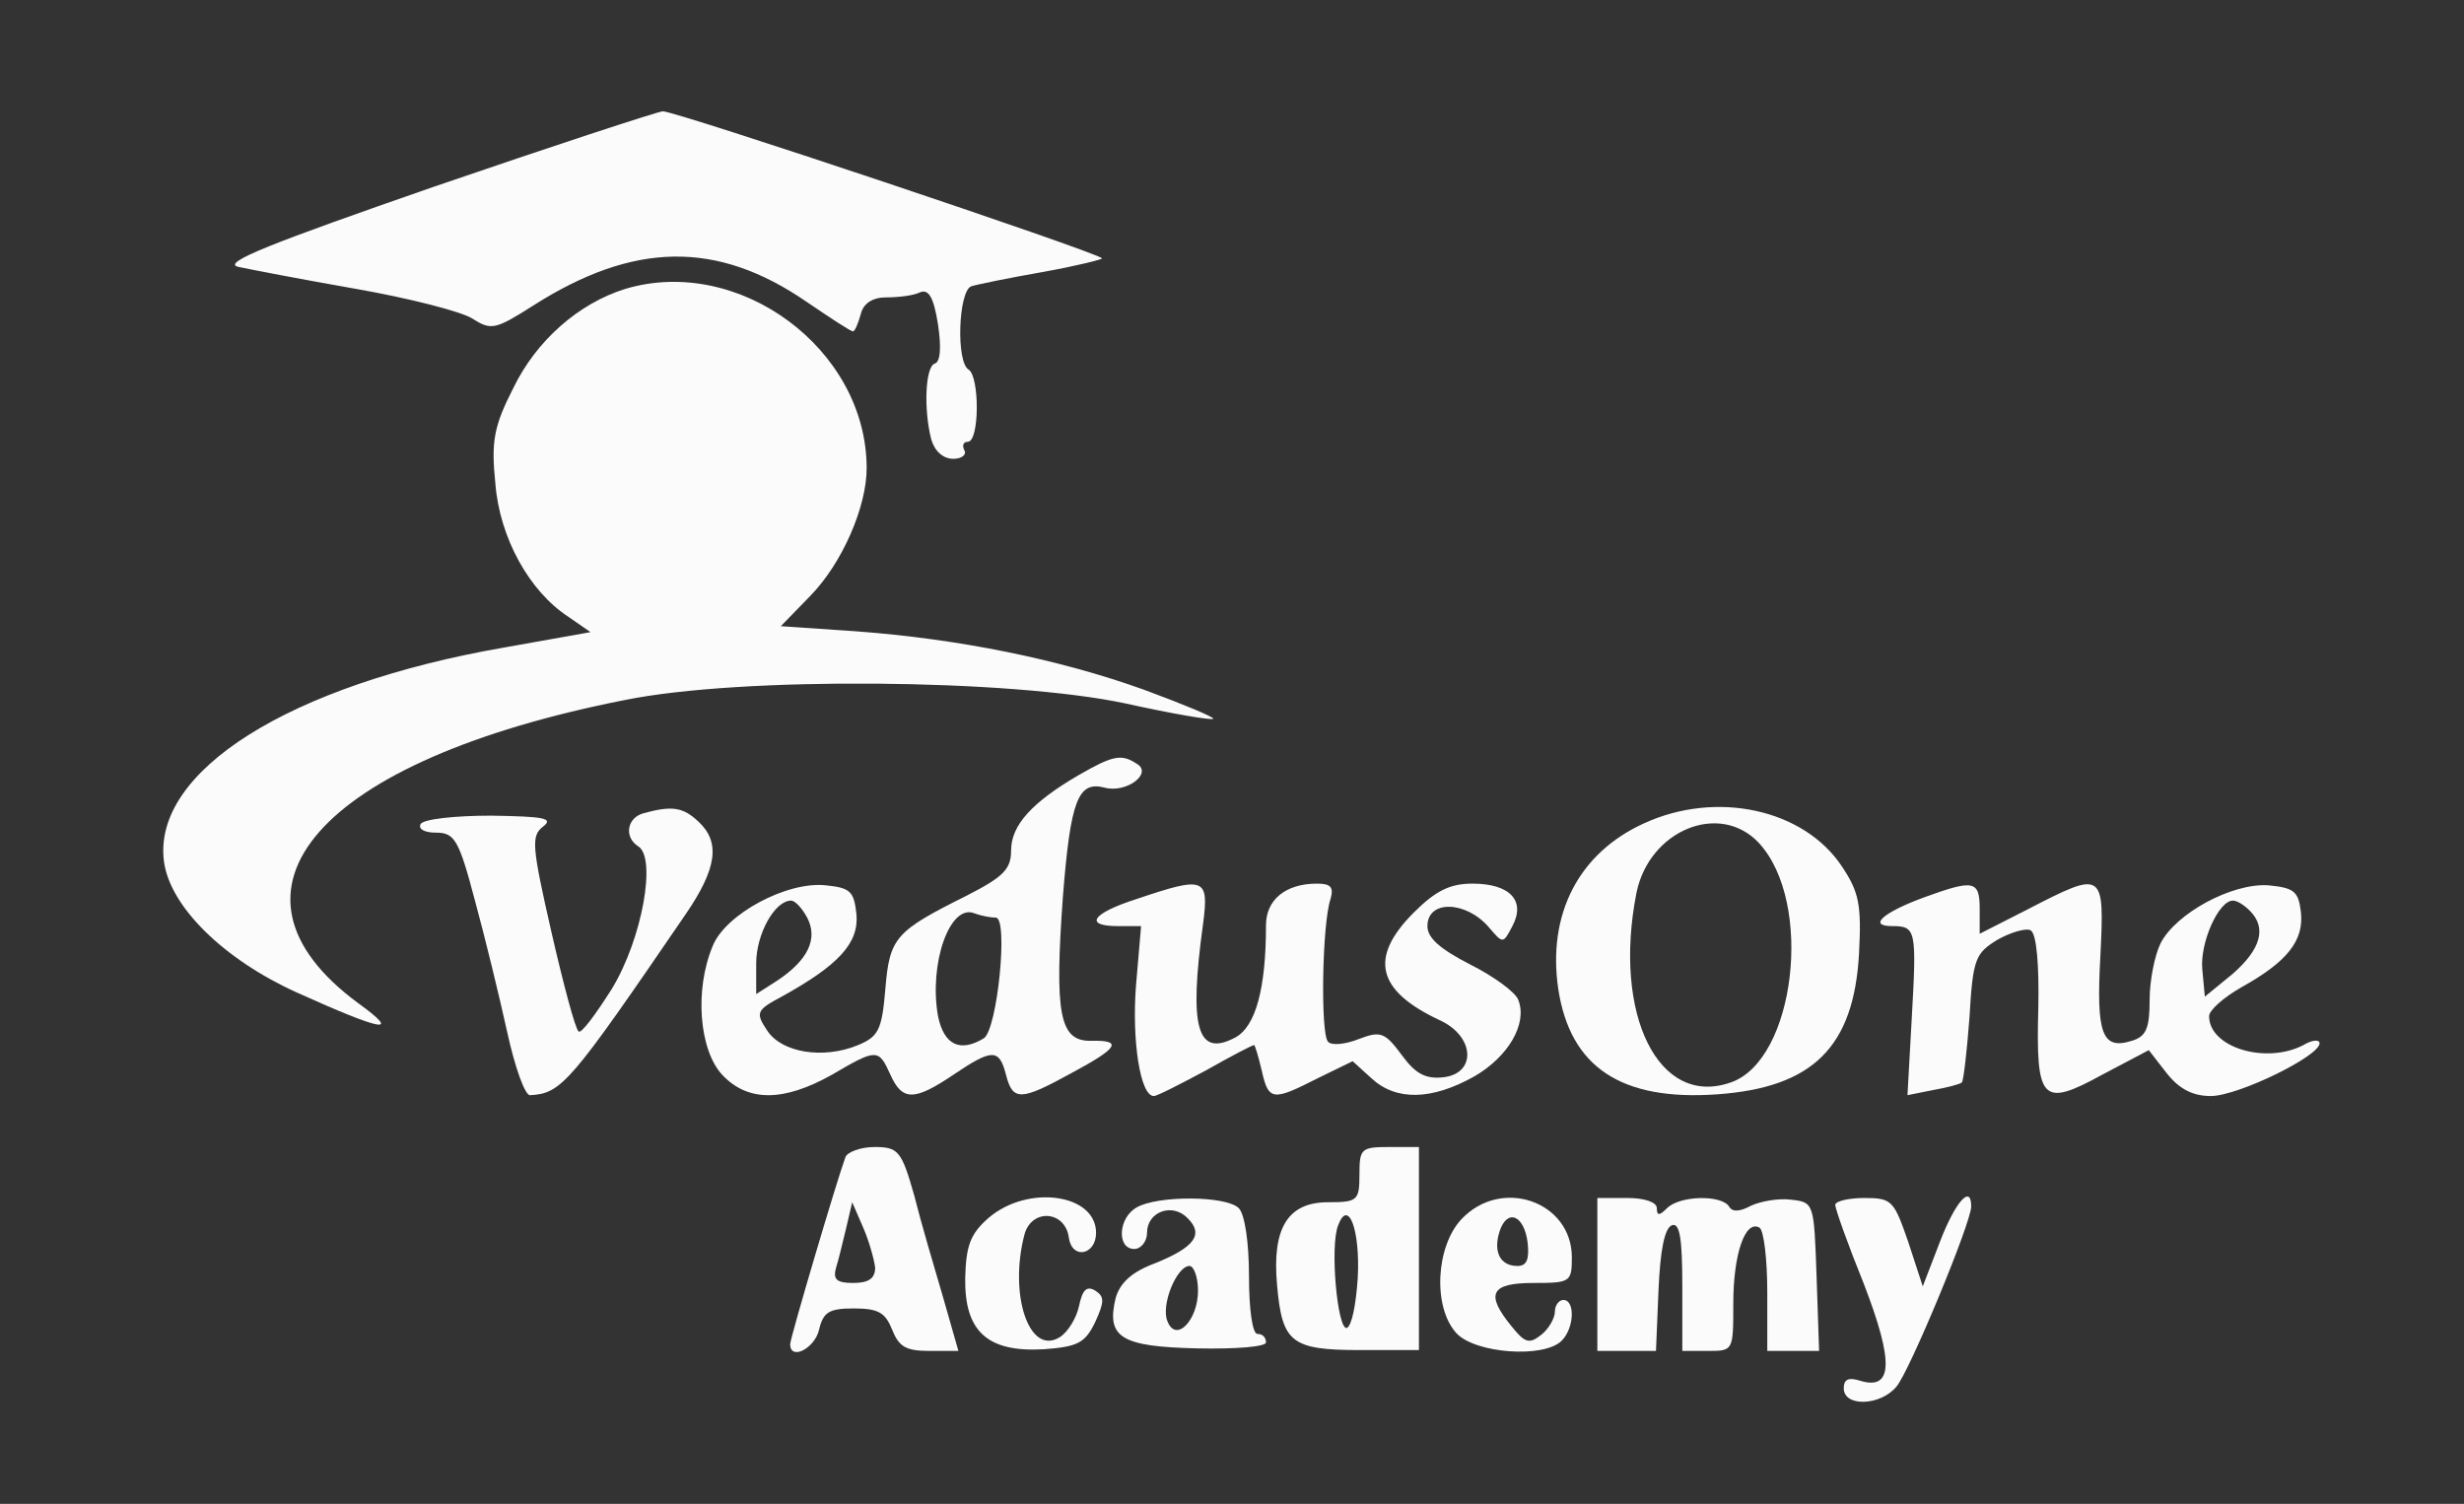 <?xml version="1.0" standalone="no"?>
<!DOCTYPE svg PUBLIC "-//W3C//DTD SVG 20010904//EN"
 "http://www.w3.org/TR/2001/REC-SVG-20010904/DTD/svg10.dtd">
<svg version="1.0" xmlns="http://www.w3.org/2000/svg"
 width="290pt" height="177pt" viewBox="0 0 290 177"
 preserveAspectRatio="xMidYMid meet">

<rect x="0" y="0" width="290" height="177" fill="#333333" stroke="none"/>

<g transform="translate(0,177) scale(0.1,-0.1)"
fill="#000000" stroke="none">
<path d="M510 1550 c-190 -66 -249 -89 -230 -94 14 -3 76 -15 139 -26 63 -11
125 -27 137 -35 22 -14 27 -13 71 15 119 76 217 77 322 5 28 -19 52 -35 55
-35 2 0 6 9 9 20 3 13 14 20 30 20 14 0 32 2 40 6 10 4 16 -6 21 -38 4 -27 3
-44 -4 -46 -11 -4 -13 -54 -4 -89 4 -14 14 -23 26 -23 10 0 16 5 13 10 -3 6
-1 10 4 10 14 0 14 77 1 85 -15 9 -12 92 3 98 6 2 45 10 85 17 39 7 71 15 69
16 -8 8 -504 174 -517 173 -8 -1 -130 -41 -270 -89z" style="stroke-width: 0px; fill: rgba(255, 255, 255, 0.98);"/>
<path d="M736 1430 c-55 -17 -105 -61 -132 -117 -23 -45 -26 -63 -21 -112 5
-64 40 -127 86 -157 l26 -18 -101 -18 c-254 -44 -415 -146 -401 -252 7 -53 70
-115 156 -154 102 -46 124 -50 73 -13 -181 133 -47 286 313 357 137 28 454 25
590 -4 54 -12 101 -20 103 -18 1 2 -35 17 -81 34 -100 36 -218 60 -340 69
l-88 6 35 36 c37 38 66 104 66 150 0 140 -150 251 -284 211z"  style="stroke-width: 0px; fill: rgba(255, 255, 255, 0.98);"/>
<path d="M1270 858 c-55 -32 -80 -59 -80 -89 0 -22 -9 -31 -52 -53 -84 -42
-91 -49 -96 -110 -4 -48 -8 -56 -32 -66 -41 -17 -90 -9 -107 17 -14 21 -13 24
17 40 67 37 91 63 88 97 -3 27 -7 31 -36 34 -46 5 -118 -34 -133 -71 -22 -52
-16 -123 11 -152 30 -32 72 -32 129 0 53 31 55 31 69 0 14 -31 28 -31 74 0 46
31 54 31 62 0 8 -31 17 -31 77 2 56 30 61 39 22 38 -36 0 -42 32 -32 170 9
114 18 136 49 128 26 -7 57 17 38 28 -18 12 -28 10 -68 -13z m-320 -168 c13
-25 1 -50 -35 -74 l-25 -16 0 36 c0 35 22 74 41 74 5 0 13 -9 19 -20z m222 0
c15 0 2 -131 -14 -142 -28 -17 -47 -8 -54 26 -11 62 14 133 43 121 8 -3 19 -5
25 -5z" style="stroke-width: 0px; fill:rgba(255, 255, 255, 0.98);"/>
<path d="M758 813 c-20 -5 -24 -28 -7 -39 22 -13 5 -109 -31 -168 -19 -30 -36
-53 -39 -50 -4 3 -18 56 -32 117 -23 101 -24 113 -10 124 13 10 2 12 -61 13
-42 0 -80 -4 -83 -10 -3 -6 5 -10 18 -10 22 0 27 -8 46 -80 12 -44 29 -114 38
-155 9 -41 21 -75 27 -74 37 2 47 14 183 213 37 54 41 85 15 109 -18 17 -31
19 -64 10z" style="stroke-width: 0px; fill: rgba(255, 255, 255, 0.98);"/>
<path d="M1935 801 c-77 -35 -114 -107 -101 -195 14 -92 74 -132 187 -124 113
8 161 56 167 166 3 57 0 72 -20 102 -45 68 -148 90 -233 51z m135 -23 c65 -70
43 -256 -33 -282 -85 -30 -139 80 -111 223 15 74 98 108 144 59z" style="stroke-width: 0px; fill: rgba(255, 255, 255, 0.98);"/>
<path d="M1338 712 c-53 -17 -63 -32 -22 -32 l27 0 -6 -70 c-5 -65 5 -130 21
-130 4 0 31 14 61 30 30 17 55 30 57 30 1 0 5 -13 9 -30 8 -36 13 -36 66 -9
l41 20 22 -20 c29 -27 71 -26 121 2 40 23 63 62 52 90 -3 9 -29 28 -57 42 -35
18 -50 31 -50 45 0 31 45 30 72 -1 17 -20 17 -20 28 1 16 30 -3 50 -47 50 -26
0 -43 -8 -69 -34 -53 -53 -44 -92 31 -127 41 -19 43 -63 3 -67 -20 -2 -32 4
-48 26 -20 27 -25 29 -51 19 -15 -6 -32 -8 -36 -3 -9 9 -7 139 3 168 4 14 0
18 -16 18 -37 0 -60 -19 -60 -49 0 -74 -12 -119 -36 -132 -45 -24 -55 11 -38
134 7 54 2 56 -78 29z" style="stroke-width: 0px; fill:rgba(255, 255, 255, 0.98);"/>
<path d="M2265 714 c-49 -18 -67 -34 -38 -34 28 0 29 -4 23 -109 l-5 -90 30 6
c17 3 32 7 34 9 2 2 6 37 9 77 4 69 7 75 33 91 16 9 34 14 39 11 7 -4 10 -41
9 -91 -3 -110 4 -118 75 -79 l55 29 21 -27 c15 -19 31 -27 52 -27 32 0 128 47
128 62 0 5 -9 4 -19 -2 -44 -23 -111 -3 -111 34 0 7 17 22 38 34 54 30 74 55
70 89 -3 24 -8 28 -38 31 -43 3 -109 -33 -127 -68 -7 -14 -13 -44 -13 -67 0
-33 -4 -43 -21 -48 -35 -11 -42 8 -37 99 5 101 4 102 -85 56 l-57 -29 0 29 c0
34 -7 35 -65 14z m383 -16 c20 -20 13 -45 -20 -74 l-33 -27 -3 32 c-3 31 19
81 36 81 5 0 13 -5 20 -12z" style="stroke-width: 0px; fill:rgba(255, 255, 255, 0.98);"/>
<path d="M995 408 c-10 -27 -65 -213 -65 -220 0 -20 29 -5 34 17 5 21 12 25
41 25 29 0 37 -5 45 -25 8 -20 16 -25 44 -25 l34 0 -18 63 c-10 34 -26 88 -34
120 -15 53 -19 57 -47 57 -16 0 -32 -6 -34 -12z m35 -130 c0 -13 -8 -18 -26
-18 -19 0 -24 4 -20 18 3 9 8 31 12 47 l7 30 13 -30 c7 -16 13 -38 14 -47z" style="stroke-width: 0px; fill:rgba(255, 255, 255, 0.98);"/>
<path d="M1600 388 c0 -31 -2 -33 -37 -33 -47 0 -66 -30 -60 -97 6 -68 16 -77
98 -77 l69 0 0 119 0 120 -35 0 c-33 0 -35 -2 -35 -32z m-2 -122 c-2 -31 -7
-57 -13 -59 -11 -2 -20 97 -10 121 12 32 26 -6 23 -62z" style="stroke-width: 0px; fill: rgba(255, 255, 255, 0.98);"/>
<path d="M1164 337 c-22 -19 -27 -33 -28 -71 -1 -63 26 -88 93 -84 39 3 48 7
60 32 11 24 11 30 0 37 -10 6 -15 1 -19 -18 -3 -14 -13 -31 -23 -37 -36 -22
-60 51 -41 122 9 30 48 27 52 -5 4 -26 32 -20 32 6 0 46 -80 57 -126 18z" style="stroke-width: 0px; fill: rgba(255, 255, 255, 0.98);"/>
<path d="M1338 349 c-22 -12 -24 -49 -3 -49 8 0 15 9 15 19 0 25 30 36 48 17
19 -19 8 -34 -39 -53 -27 -10 -41 -23 -46 -41 -11 -46 6 -57 96 -59 46 -1 81
2 81 7 0 6 -4 10 -10 10 -6 0 -10 29 -10 68 0 40 -5 73 -12 80 -15 15 -96 15
-120 1z m72 -98 c0 -35 -26 -62 -36 -36 -8 19 11 65 26 65 5 0 10 -13 10 -29z" style="stroke-width: 0px; fill:rgba(255, 255, 255, 0.98);"/>
<path d="M1720 335 c-30 -32 -34 -103 -6 -134 22 -24 103 -30 124 -9 15 15 16
48 2 48 -5 0 -10 -6 -10 -14 0 -7 -7 -20 -16 -27 -14 -11 -19 -10 -35 10 -31
38 -25 51 26 51 43 0 45 1 45 30 0 66 -83 95 -130 45z m78 -28 c2 -19 -1 -27
-12 -27 -20 0 -29 16 -21 41 9 27 29 19 33 -14z" style="stroke-width: 0px; fill: rgba(255, 255, 255, 0.98);"/>
<path d="M1880 270 l0 -90 35 0 34 0 3 72 c2 46 7 73 16 76 9 3 12 -16 12 -72
l0 -76 30 0 c30 0 30 0 30 56 0 58 14 99 31 89 5 -4 9 -37 9 -76 l0 -69 30 0
31 0 -3 88 c-3 86 -3 87 -30 90 -15 2 -36 -2 -47 -7 -13 -7 -22 -8 -26 -1 -9
14 -58 13 -73 -2 -9 -9 -12 -9 -12 0 0 7 -14 12 -35 12 l-35 0 0 -90z" style="stroke-width: 0px; fill: rgba(255, 255, 255, 0.98);"/>
<path d="M2160 352 c0 -5 15 -47 34 -94 35 -91 34 -125 -5 -113 -13 4 -19 2
-19 -9 0 -22 43 -21 62 2 15 17 88 193 88 212 0 27 -19 5 -37 -42 l-20 -52
-17 52 c-17 49 -19 52 -52 52 -19 0 -34 -4 -34 -8z" style="stroke-width: 0px; fill:rgba(255, 255, 255, 0.98);"/>
</g>
</svg>

